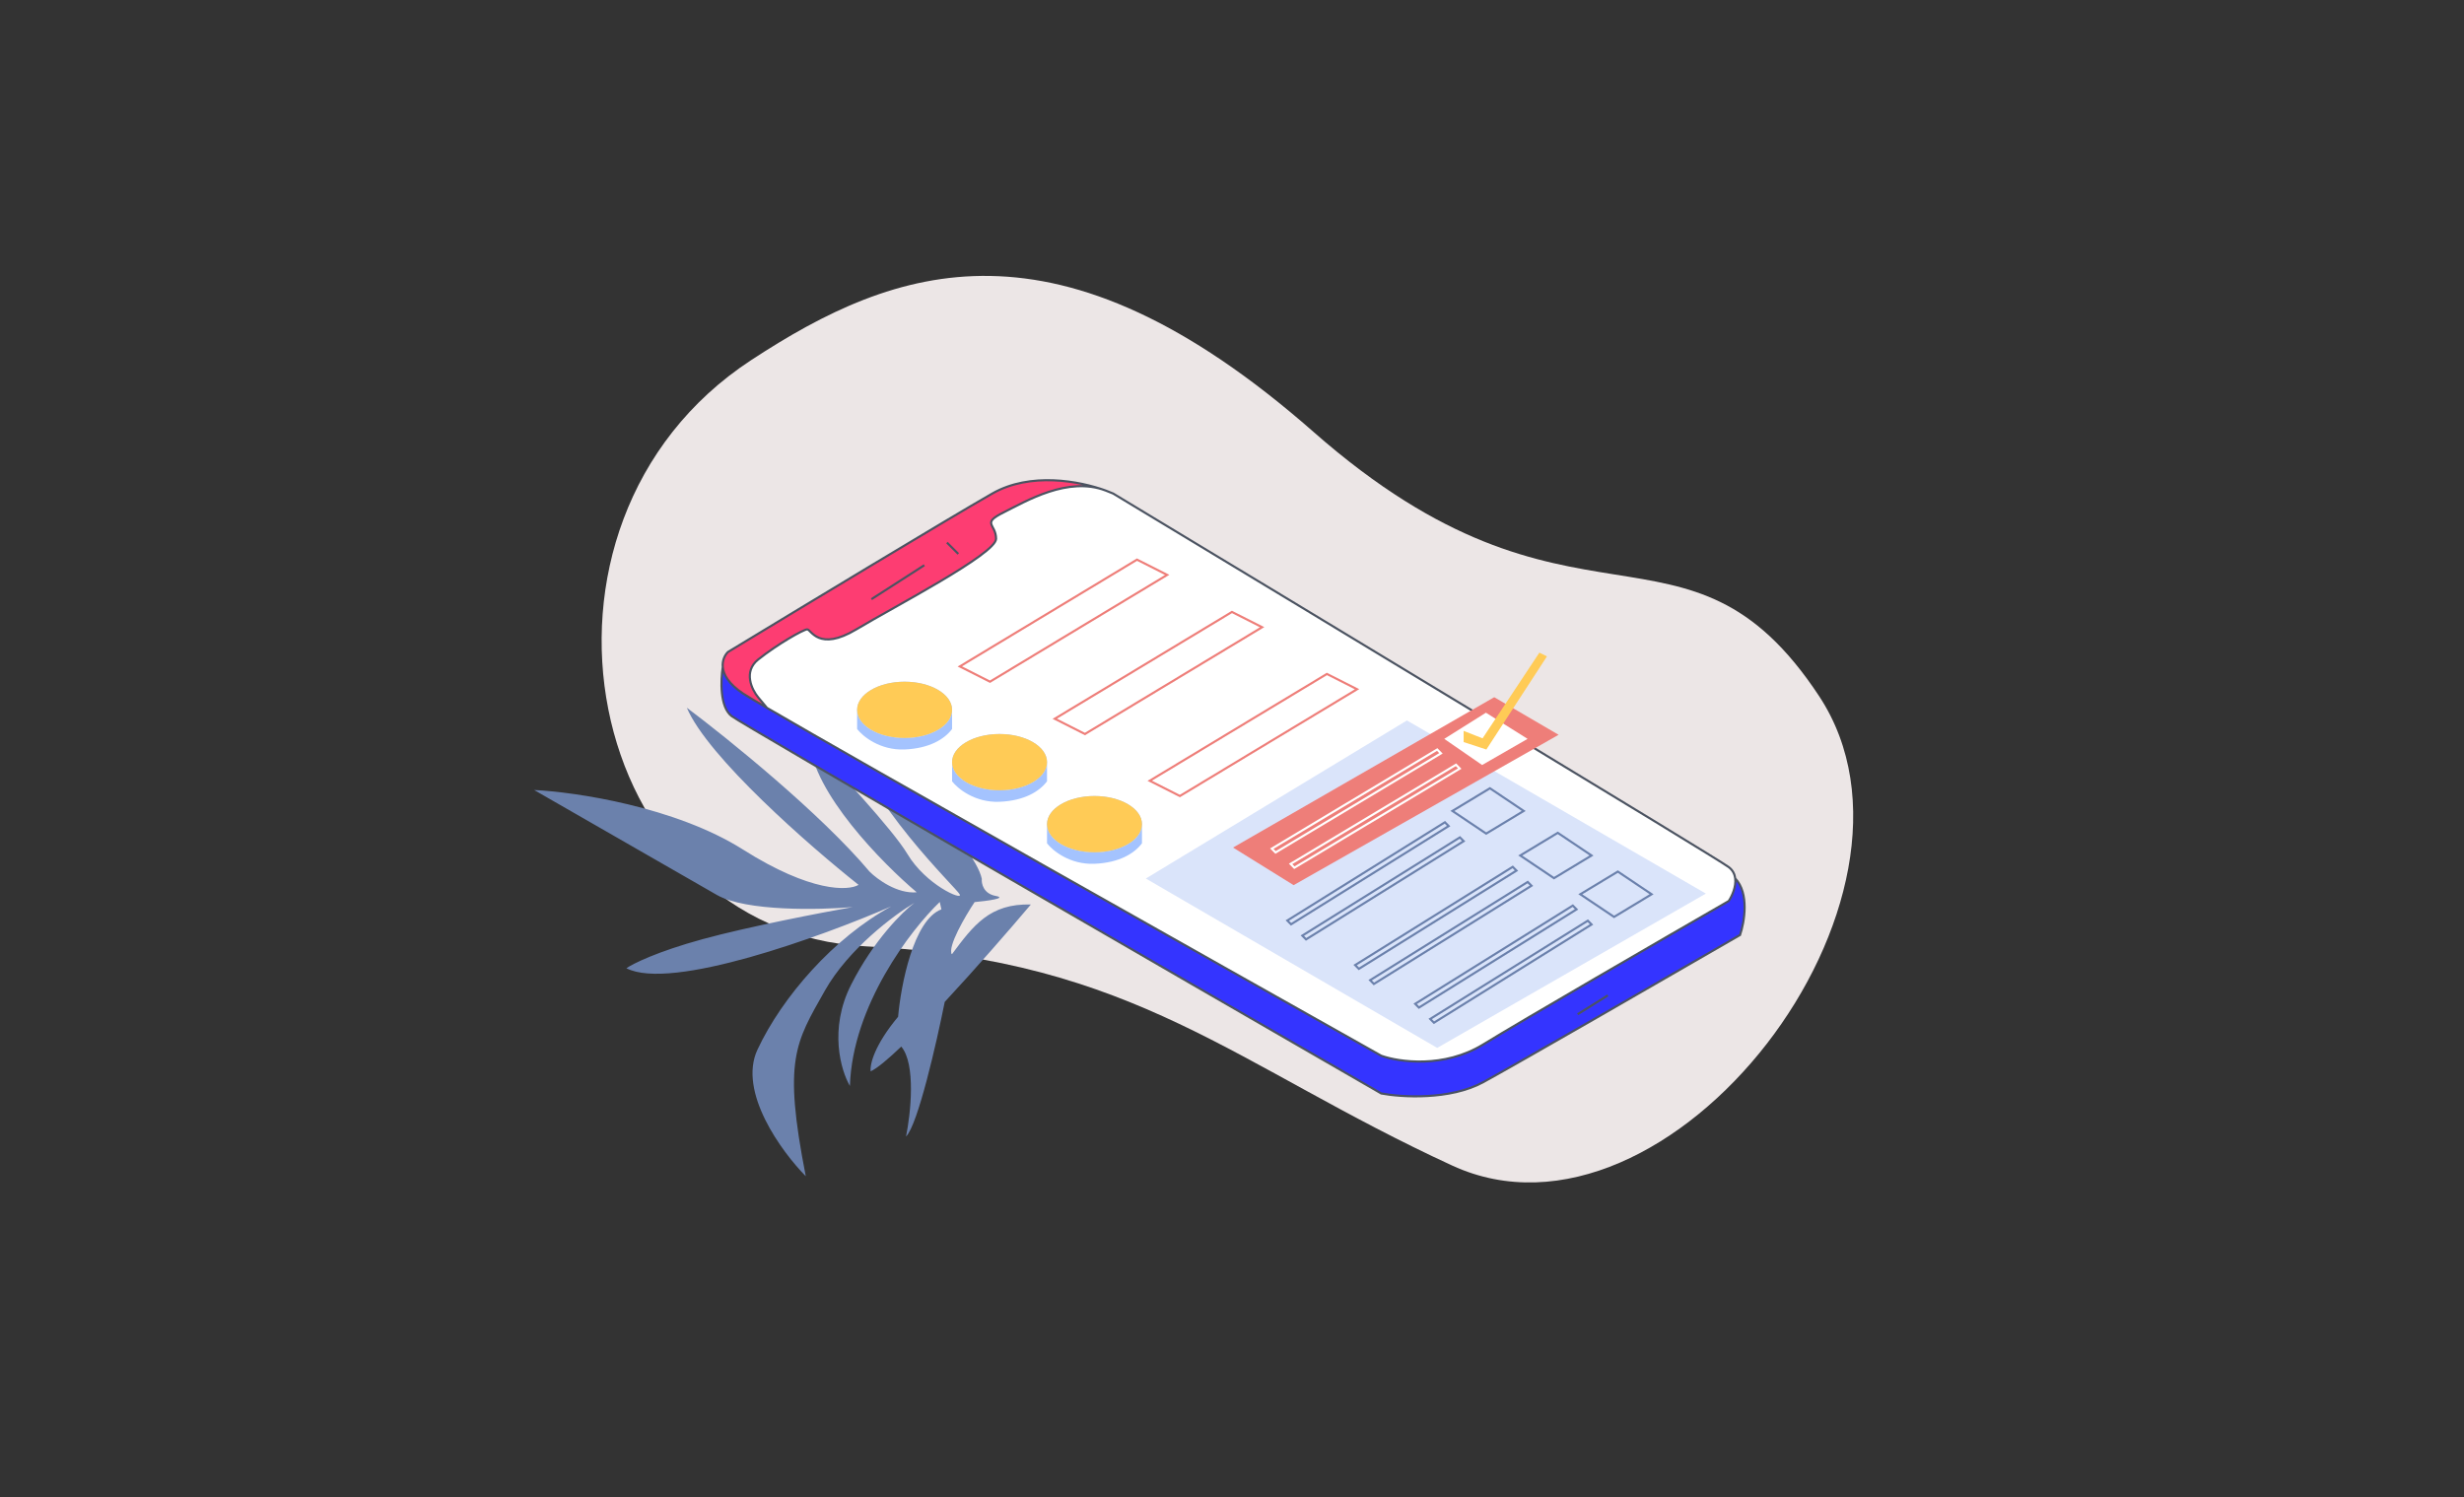<svg class="illustration" width="1152" height="700" viewBox="0 0 1152 700" fill="none" xmlns="http://www.w3.org/2000/svg">
<rect x="0" y="0" width="1152" height="700" fill="#333333" stroke="none"/>
<path d="M614.081 201.925C494.196 96.574 418.863 124.051 351.194 168.385C234.164 245.055 272.173 435.648 405 442.5C531 449 577.517 498.287 679 545C780.484 591.713 912.5 419.5 850.5 325.5C788.5 231.5 735.825 308.91 614.081 201.925Z" fill="#ECE6E6"/>
<path d="M445.007 446.245C455.139 432.602 462.786 422.405 481.96 422.919C471.997 434.706 456.355 452.689 441.69 468.473C437.947 487.25 429.089 526.121 423.602 531.381C425.752 520.802 428.315 497.583 421.367 489.343C415.156 495.282 410.083 499.529 407.059 500.933C406.624 497.633 408.908 488.553 419.894 475.412C421.186 460.711 427.042 430.086 440.135 425.189L439.366 421.733C425.854 434.719 398.536 470.107 397.364 507.768C393.165 500.632 387.398 481.17 397.924 460.405C408.449 439.641 422.04 426.252 427.52 422.152C418.144 427.709 396.641 443.701 385.643 463.216C371.895 487.61 366.034 495.417 376.727 549.98C365.359 538.455 344.927 510.477 354.147 490.771C365.671 466.139 389.883 438.366 416.671 423.802C384.119 437.937 313.783 463.508 292.859 452.722C295.886 450.609 307.261 444.929 328.543 439.11C349.824 433.291 384.15 426.694 398.653 424.123C383.152 425.463 348.754 426.204 335.162 418.451C321.57 410.699 272.533 382.508 249.714 369.381C269.101 370.332 315.79 377.241 347.455 397.275C379.119 417.309 396.616 416.595 401.407 413.734C378.712 395.748 330.881 354.003 321.113 330.915C340.074 345.128 383.704 380.35 406.54 407.536C410.108 411.104 419.512 418.034 428.59 417.206C412.556 403.681 380.094 370.63 378.515 346.619C390.88 359.376 417.339 387.774 424.247 399.31C432.882 413.729 450.1 421.195 448.718 418.236C447.336 415.277 405.293 375.913 393.998 338.155C414.216 355.592 455.528 394.553 459.027 410.905C458.798 413.13 459.775 417.845 465.511 418.909C471.247 419.973 461.333 421.273 455.66 421.791C451.235 428.446 442.911 442.655 445.007 446.245Z" fill="#6B81AC"/>
<path d="M693.459 488.344C675.097 499.636 654.027 496.577 645.787 493.637C562.527 446.84 403.167 357.011 358.579 330.975L354.457 326.032C351.514 322.503 347.394 314.035 354.457 308.389C363.285 301.332 375.644 294.275 377.41 294.275C379.176 294.275 382.707 304.86 400.363 294.275C418.02 283.689 465.692 258.989 465.692 251.932C465.692 244.875 458.629 244.875 469.223 239.582C479.817 234.29 499.239 222.637 516.896 229.345C518.207 229.823 519.391 230.301 520.427 230.76C614.005 287.217 802.576 401.189 808.226 405.424C810.134 406.854 811.022 408.727 811.27 410.716C811.757 414.617 809.785 418.965 808.226 421.302C777.621 438.945 711.822 477.053 693.459 488.344Z" fill="white"/>
<path d="M645.787 493.637C551.62 440.709 360.107 332.736 347.394 324.267C340.679 319.794 338.267 315.452 337.918 311.917C336.957 317.798 336.447 330.619 342.097 334.853C347.747 339.087 546.912 454.235 645.787 511.28C655.204 513.044 677.922 514.455 693.46 505.987C708.997 497.518 779.976 456.587 813.523 437.18C815.553 431.255 817.943 417.666 811.271 410.716C811.757 414.617 809.785 418.965 808.226 421.302C777.622 438.945 711.822 477.053 693.46 488.344C675.097 499.636 654.027 496.577 645.787 493.637Z" fill="#3434ff"/>
<path d="M340.332 304.86C373.29 284.865 444.151 242.052 463.926 230.761C481.088 220.962 503.036 224.627 515.462 228.842C515.941 228.997 516.419 229.164 516.896 229.346C516.434 229.177 515.955 229.009 515.462 228.842C498.197 223.262 479.531 234.433 469.224 239.583C458.63 244.875 465.692 244.875 465.692 251.932C465.692 258.99 418.02 283.689 400.364 294.275C382.707 304.86 379.176 294.275 377.41 294.275C375.645 294.275 363.285 301.332 354.457 308.389C347.395 314.035 351.514 322.503 354.457 326.032L358.609 330.975L347.394 324.267C340.679 319.794 338.267 315.452 337.918 311.917C337.607 308.761 338.943 306.248 340.332 304.86Z" fill="#fd3d72"/>
<path d="M337.918 311.918C337.607 308.761 338.943 306.248 340.331 304.861C373.29 284.865 444.151 242.052 463.926 230.761C481.768 220.573 504.785 224.939 516.895 229.346M337.918 311.918C338.266 315.452 340.679 319.794 347.394 324.268C348.866 325.249 352.738 327.565 358.579 330.975M337.918 311.918C336.957 317.799 336.447 330.619 342.097 334.853C347.747 339.088 546.911 454.235 645.787 511.28C655.203 513.044 677.921 514.456 693.459 505.987C708.997 497.519 779.976 456.588 813.523 437.181C815.552 431.255 817.943 417.666 811.27 410.717M811.27 410.717C811.757 414.617 809.785 418.966 808.226 421.302C777.621 438.945 711.822 477.053 693.459 488.345C675.096 499.636 654.026 496.578 645.787 493.637C562.527 446.84 403.167 357.011 358.579 330.975M811.27 410.717C811.022 408.727 810.134 406.854 808.226 405.424C802.576 401.19 614.005 287.218 520.426 230.761C519.391 230.301 518.207 229.823 516.895 229.346M516.895 229.346C499.239 222.637 479.817 234.29 469.223 239.583C458.629 244.876 465.692 244.876 465.692 251.933C465.692 258.99 418.02 283.69 400.363 294.275C382.707 304.861 379.176 294.275 377.41 294.275C375.644 294.275 363.285 301.332 354.457 308.389C347.394 314.035 351.514 322.503 354.457 326.032L358.579 330.975M407.426 280.161L432.145 264.283M442.739 253.697L448.035 258.99M737.6 474.23L751.725 465.409" stroke="#4B5361"/>
<path d="M671.939 489.969L535.722 410.777L657.786 336.864L797.541 417.816L671.939 489.969Z" fill="#DAE4FA"/>
<path d="M462.85 318.745L448.75 311.61L531.587 261.67L545.687 268.804L462.85 318.745Z" stroke="#EE7E79"/>
<path d="M604.805 413.869L576.489 396.294L698.603 325.992L728.689 343.568L604.805 413.869Z" fill="#EE7E79"/>
<path d="M692.945 357.701L675.237 345.47L694.715 333.24L714.193 345.47L692.945 357.701Z" fill="white"/>
<path d="M694.921 350.453L684.297 346.969V341.742L693.15 345.226L719.711 305.156L723.253 306.898L694.921 350.453Z" fill="#FFCB56"/>
<path d="M594.608 396.803L671.94 350.453L673.698 352.236L596.366 398.585L594.608 396.803Z" stroke="white"/>
<path d="M603.396 403.933L680.728 357.584L682.486 359.366L605.154 405.716L603.396 403.933Z" stroke="white"/>
<path d="M754.631 428.727L738.841 418.127L756.385 407.528L772.174 418.127L754.631 428.727Z" stroke="#6B81AC"/>
<path d="M661.648 469.359L735.332 423.427L737.087 425.194L663.403 471.126L661.648 469.359Z" stroke="#6B81AC"/>
<path d="M670.42 478.192L668.666 476.425L742.35 430.494L744.104 432.26L670.42 478.192Z" stroke="#6B81AC"/>
<path d="M726.547 410.608L710.757 400.008L728.301 389.409L744.09 400.008L726.547 410.608Z" stroke="#6B81AC"/>
<path d="M633.564 451.24L707.248 405.308L709.003 407.075L635.319 453.007L633.564 451.24Z" stroke="#6B81AC"/>
<path d="M642.336 460.073L640.582 458.306L714.266 412.375L716.02 414.141L642.336 460.073Z" stroke="#6B81AC"/>
<path d="M694.838 389.771L679.048 379.172L696.592 368.572L712.381 379.172L694.838 389.771Z" stroke="#6B81AC"/>
<path d="M601.855 430.403L675.539 384.471L677.294 386.238L603.61 432.17L601.855 430.403Z" stroke="#6B81AC"/>
<path d="M610.627 439.236L608.873 437.47L682.557 391.538L684.311 393.304L610.627 439.236Z" stroke="#6B81AC"/>
<path d="M445.127 331.897C445.127 339.16 435.19 345.048 422.931 345.048C410.673 345.048 400.735 339.16 400.735 331.897C400.735 324.633 410.673 318.745 422.931 318.745C435.19 318.745 445.127 324.633 445.127 331.897Z" fill="#A4C3FE"/>
<path d="M445.127 331.897C445.127 339.16 435.19 345.048 422.931 345.048C410.673 345.048 400.735 339.16 400.735 331.897V340.864C403.335 344.251 411.413 350.907 422.931 350.429C434.449 349.95 441.528 345.646 445.127 340.864V331.897Z" fill="#A4C3FE"/>
<path d="M445.127 331.897C445.127 339.16 435.19 345.048 422.931 345.048C410.673 345.048 400.735 339.16 400.735 331.897C400.735 324.633 410.673 318.745 422.931 318.745C435.19 318.745 445.127 324.633 445.127 331.897Z" fill="#FFCB56"/>
<path d="M507.241 343.205L493.142 336.071L575.978 286.13L590.078 293.265L507.241 343.205Z" stroke="#EE7E79"/>
<path d="M489.518 356.357C489.518 363.621 479.58 369.509 467.322 369.509C455.063 369.509 445.126 363.621 445.126 356.357C445.126 349.094 455.063 343.205 467.322 343.205C479.58 343.205 489.518 349.094 489.518 356.357Z" fill="#A4C3FE"/>
<path d="M489.518 356.357C489.518 363.621 479.58 369.509 467.322 369.509C455.063 369.509 445.126 363.621 445.126 356.357V365.324C447.725 368.712 455.804 375.367 467.322 374.889C478.84 374.411 485.918 370.107 489.518 365.324V356.357Z" fill="#A4C3FE"/>
<path d="M489.518 356.357C489.518 363.621 479.58 369.509 467.322 369.509C455.063 369.509 445.126 363.621 445.126 356.357C445.126 349.094 455.063 343.205 467.322 343.205C479.58 343.205 489.518 349.094 489.518 356.357Z" fill="#FFCB56"/>
<path d="M551.633 372.196L537.533 365.061L620.37 315.121L634.47 322.255L551.633 372.196Z" stroke="#EE7E79"/>
<path d="M533.909 385.348C533.909 392.611 523.972 398.499 511.713 398.499C499.455 398.499 489.518 392.611 489.518 385.348C489.518 378.084 499.455 372.196 511.713 372.196C523.972 372.196 533.909 378.084 533.909 385.348Z" fill="#A4C3FE"/>
<path d="M533.909 385.348C533.909 392.611 523.972 398.499 511.713 398.499C499.455 398.499 489.518 392.611 489.518 385.348V394.315C492.117 397.702 500.196 404.358 511.713 403.88C523.231 403.401 530.31 399.097 533.909 394.315V385.348Z" fill="#A4C3FE"/>
<path d="M533.909 385.348C533.909 392.611 523.972 398.499 511.713 398.499C499.455 398.499 489.518 392.611 489.518 385.348C489.518 378.084 499.455 372.196 511.713 372.196C523.972 372.196 533.909 378.084 533.909 385.348Z" fill="#FFCB56"/>
</svg>